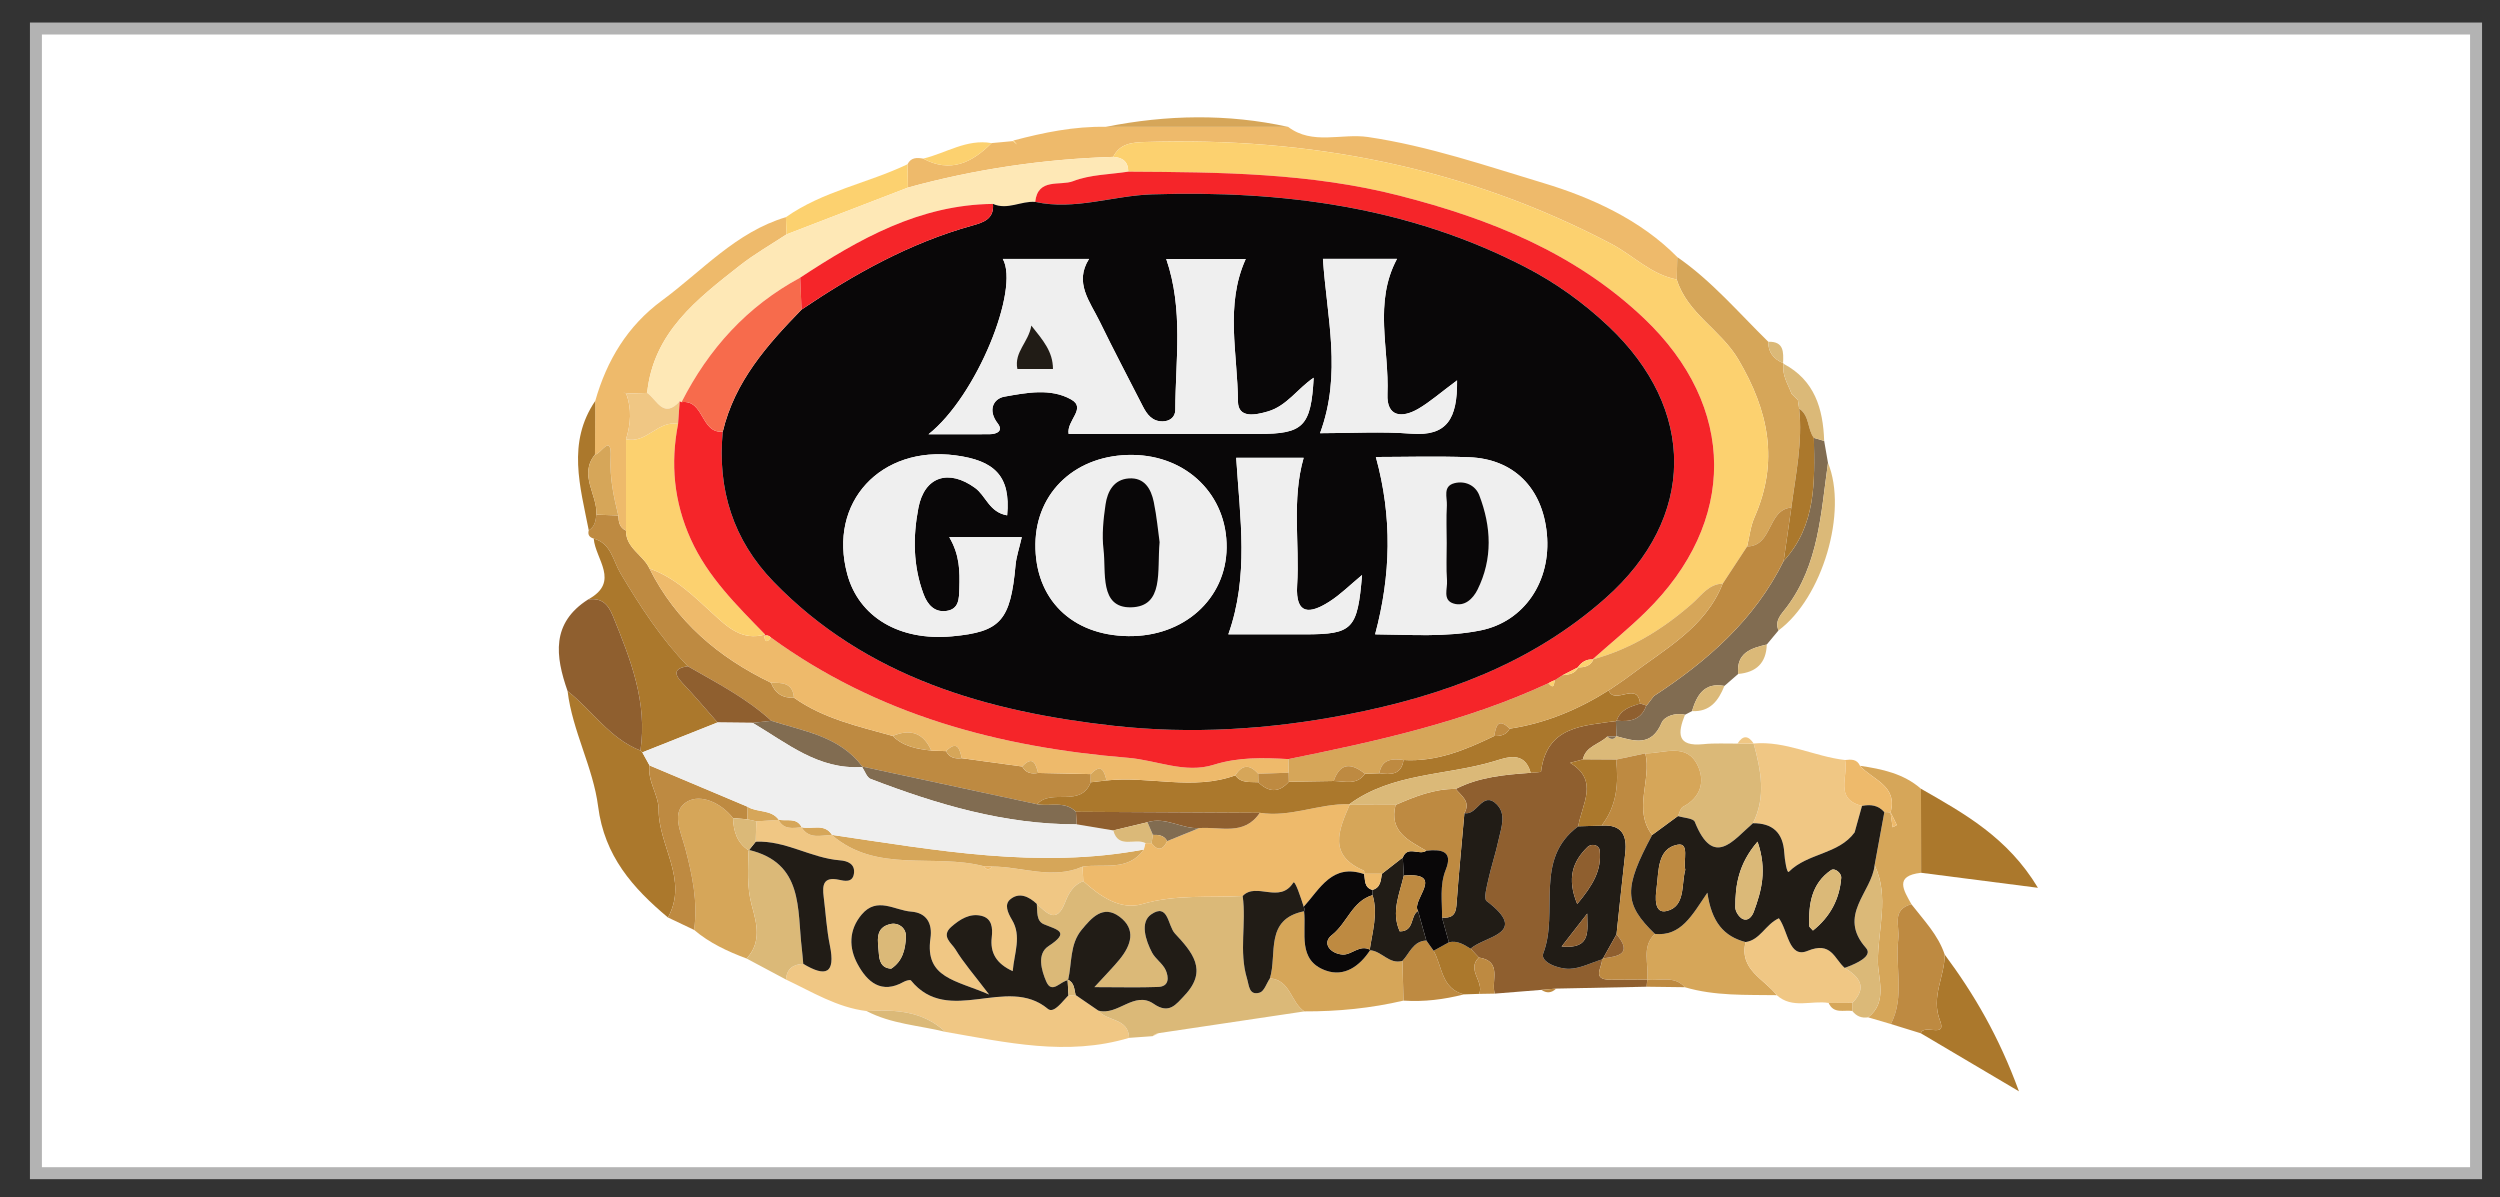 <?xml version="1.0" encoding="utf-8"?>
<!-- Generator: Adobe Illustrator 16.0.2, SVG Export Plug-In . SVG Version: 6.00 Build 0)  -->
<!DOCTYPE svg PUBLIC "-//W3C//DTD SVG 1.1//EN" "http://www.w3.org/Graphics/SVG/1.1/DTD/svg11.dtd">
<svg version="1.1" id="Layer_1" xmlns="http://www.w3.org/2000/svg" xmlns:xlink="http://www.w3.org/1999/xlink" x="0px" y="0px"
	 width="208.833px" height="100px" viewBox="0 0 208.833 100" enable-background="new 0 0 208.833 100" xml:space="preserve">
<rect x="0" y="0" width="208.833" height="100" fill="#333333" stroke="none"/>
<rect x="3" y="2.383" fill="#FFFFFF" stroke="#B3B3B3" stroke-miterlimit="10" width="203.833" height="95.617"/>
<g>
	<path display="none" fill-rule="evenodd" clip-rule="evenodd" fill="#FEFDFD" d="M106.383,93.316
		c-21.527,0-43.056-0.033-64.583,0.053c-1.899,0.006-2.286-0.383-2.281-2.281c0.076-29.27,0.076-58.539,0-87.809
		C39.515,1.381,39.902,0.997,41.8,1c43.055,0.067,86.112,0.067,129.167,0c1.897-0.003,2.285,0.381,2.281,2.279
		c-0.078,29.27-0.078,58.539,0,87.809c0.004,1.898-0.383,2.287-2.281,2.281C149.439,93.283,127.912,93.316,106.383,93.316z
		 M148.946,30.332c0.035-0.905,0.091-1.826-1.238-1.784c-2.473-2.422-4.722-5.083-7.599-7.071
		c-3.103-3.155-7.275-5.007-11.148-6.174c-4.78-1.439-9.626-3.106-14.686-3.856c-2.217-0.329-4.639,0.7-6.675-0.849
		c-5.076-1.114-10.151-1.015-15.227-0.002c-2.634-0.052-5.182,0.472-7.709,1.14l-0.054,0.052c-0.594,0.056-1.188,0.111-1.782,0.167
		c-2.086-0.367-3.813,0.845-5.714,1.297c-0.526-0.097-1.021-0.105-1.308,0.469c-3.334,1.591-7.077,2.246-10.157,4.42
		c-4.174,1.246-7.001,4.493-10.354,6.962c-2.882,2.122-4.609,5.001-5.575,8.391c-2.377,3.491-1.251,7.159-0.542,10.805
		c-0.1,0.374,0.062,0.592,0.417,0.692c0.13,1.718,2.234,3.612-0.456,5.077c-3.118,1.98-2.75,4.748-1.729,7.662
		c0.403,3.34,2.135,6.373,2.551,9.637c0.53,4.15,2.896,6.814,5.836,9.273c0.727,0.346,1.453,0.693,2.179,1.039
		c1.295,1.102,2.809,1.801,4.385,2.391c1.098,0.584,2.197,1.172,3.295,1.758c2.184,1.033,4.265,2.328,6.733,2.631
		c2.059,1.082,4.373,1.193,6.574,1.736c5.095,0.883,10.179,2.059,15.353,0.504c0.656-0.047,1.312-0.096,1.967-0.143
		c0.17-0.084,0.339-0.168,0.509-0.254c4.056-0.605,8.111-1.211,12.167-1.816c2.794,0.01,5.557-0.262,8.28-0.9
		c1.709,0.113,3.385-0.092,5.039-0.52c0.424-0.012,0.851-0.027,1.276-0.041c0.437-0.008,0.871-0.016,1.307-0.023
		c1.299-0.104,2.6-0.207,3.898-0.313c0.441,0.305,0.85,0.262,1.23-0.107c2.52-0.051,5.038-0.105,7.559-0.156
		c1.063,0.012,2.126,0.027,3.188,0.041c2.516,0.744,5.106,0.627,7.681,0.666c1.303,1.172,2.894,0.414,4.336,0.648
		c0.414,0.941,1.273,0.566,1.973,0.668c0.337,0.434,0.774,0.621,1.322,0.533c0.633,0.188,1.268,0.371,1.902,0.559
		c0.832,0.258,1.665,0.516,2.499,0.773c2.52,1.49,5.039,2.98,8.199,4.85c-1.688-4.613-3.753-8.123-6.206-11.428
		c-0.55-1.65-1.751-2.869-2.779-4.203c-0.64-1.158-1.467-2.373,0.813-2.625c3.104,0.398,6.208,0.799,9.757,1.256
		c-2.525-4.211-6.169-6.215-9.769-8.273c-1.46-1.273-3.257-1.648-5.094-1.918c-0.257-0.576-0.748-0.541-1.249-0.482
		c-2.574-0.297-4.964-1.617-7.635-1.377l0.006,0.008c-0.451-0.697-0.903-0.719-1.359-0.004c-0.948,0.01-1.903-0.051-2.844,0.047
		c-2.246,0.23-2.151-0.936-1.538-2.457c0.194-0.102,0.389-0.201,0.584-0.303c1.51,0.08,2.215-0.875,2.708-2.104
		c0.384-0.332,0.767-0.668,1.151-1.002c1.503-0.133,2.343-0.908,2.387-2.459c0.327-0.391,0.652-0.785,0.979-1.176
		c3.67-2.703,5.807-9.934,4.136-13.996c-0.106-0.612-0.213-1.224-0.318-1.835c-0.09-2.695-0.796-5.067-3.392-6.442L148.946,30.332z"
		/>
	<path fill-rule="evenodd" clip-rule="evenodd" fill="#F0C784" d="M94.318,86.695c-5.174,1.557-10.258,0.381-15.353-0.502
		c-1.88-1.756-4.193-1.875-6.574-1.736c-2.468-0.303-4.549-1.598-6.733-2.631c0.053-0.906,0.601-1.268,1.44-1.313
		c1.87,1.121,2.71,0.844,2.224-1.537c-0.273-1.334-0.349-2.711-0.519-4.066c-0.121-0.961-0.046-1.699,1.269-1.422
		c0.466,0.102,1.133,0.26,1.255-0.484c0.138-0.836-0.524-1.092-1.161-1.139c-2.424-0.188-4.554-1.676-7.04-1.555
		c0.018-0.568,0.035-1.135,0.053-1.701c0.618-0.041,1.236-0.08,1.854-0.121c0.435,0.84,1.194,0.68,1.919,0.621
		c0.64,1.031,1.638,0.648,2.539,0.645c3.746,3.229,8.504,1.514,12.689,2.604c0.219,0.328,0.447,0.346,0.69,0.025
		c2.519,0.012,5.036,1.117,7.557,0.012c0.021,0.406,0.044,0.813,0.066,1.217c-0.843,0.301-1.233,1.02-1.524,1.771
		c-0.714,1.848-1.535,0.867-2.362,0.125c-0.665-0.629-1.489-1.01-2.231-0.367c-0.486,0.42-0.204,1.088,0.161,1.699
		c0.814,1.355,0.192,2.758,0.059,4.285c-1.386-0.637-1.9-1.547-1.75-2.836c0.092-0.789,0.013-1.574-0.86-1.785
		c-0.977-0.238-1.806,0.291-2.523,0.922c-0.893,0.783,0.045,1.371,0.35,1.879c0.66,1.098,1.521,2.072,2.813,3.773
		c-2.788-1.217-5.379-1.365-4.9-4.699c0.174-1.219-0.306-2.131-1.611-2.227c-1.376-0.102-2.85-1.279-4.133,0.24
		c-1.095,1.297-1.079,2.787-0.343,4.146c0.8,1.479,1.98,2.545,3.866,1.473c0.171-0.096,0.527-0.189,0.588-0.113
		c3.147,3.875,8.017-0.486,11.436,2.375c0.507,0.424,1.212-0.619,1.726-1.133l0.297,0.004l0.297-0.027
		c0.634,0.434,1.267,0.867,1.9,1.303C92.458,85.342,94.273,85.02,94.318,86.695z"/>
	<path fill-rule="evenodd" clip-rule="evenodd" fill="#8F5F2F" d="M137.551,82.424c-2.521,0.051-5.04,0.105-7.559,0.156
		c-0.409,0.037-0.82,0.072-1.231,0.107c-1.299,0.105-2.6,0.209-3.898,0.313c-0.332-1.051,0.678-2.697-1.325-3.016
		c-0.23-0.246-0.46-0.488-0.691-0.734c1.148-1.072,4.982-1.229,1.334-3.982c-0.261-0.197,0.016-1.201,0.148-1.805
		c0.249-1.117,0.618-2.209,0.857-3.33c0.214-0.998,0.681-2.139-0.19-2.973c-1.173-1.123-1.62,1.014-2.668,0.758
		c0.552-0.955-0.25-1.428-0.722-2.016c1.965-1.01,4.106-1.193,6.256-1.346c0.302-0.035,0.857-0.039,0.868-0.111
		c0.48-3.807,3.502-3.811,6.254-4.217c0.015,0.424,0.027,0.848,0.041,1.271l-0.014,0.008c-0.252,0.008-0.503,0.016-0.754,0.021
		c-0.657,0.658-1.799,0.795-2.031,1.904c-0.354,0.096-0.713,0.193-1.069,0.289c2.454,1.48,0.972,3.469,0.681,5.303
		c-3.744,2.736-1.592,7.15-2.923,10.604c-0.288,0.748,1.294,1.332,2.213,1.299c0.907-0.035,1.797-0.508,2.695-0.787
		c0.031,0.65-0.917,1.707,0.708,1.697c1.021-0.01,2.041-0.012,3.062-0.016l0.01,0.008C137.578,82.029,137.56,82.225,137.551,82.424z
		"/>
	<path fill-rule="evenodd" clip-rule="evenodd" fill="#DBB978" d="M86.608,75.508c0.827,0.742,1.648,1.723,2.362-0.125
		c0.291-0.752,0.682-1.471,1.523-1.773c1.4,1.275,3.116,2.443,4.913,1.912c2.808-0.83,5.599-0.521,8.398-0.676
		c0.316,2.291-0.329,4.637,0.366,6.906c0.171,0.557,0.154,1.438,1.058,1.166c0.369-0.111,0.571-0.777,0.85-1.191
		c1.724,0.119,1.741,2.025,2.882,2.758c-4.056,0.605-8.111,1.211-12.167,1.816c-0.193,0.039-0.362,0.123-0.509,0.254
		c-0.655,0.047-1.311,0.096-1.967,0.141c-0.045-1.676-1.859-1.354-2.57-2.275c1.632,0.457,3.003-1.689,4.626-0.564
		c1.29,0.891,1.853,0.063,2.588-0.717c1.979-2.094,0.6-3.635-0.82-5.164c-0.602-0.648-0.54-2.584-1.982-1.59
		c-0.936,0.645-0.478,2.139,0.071,3.182c0.288,0.547,0.905,0.928,1.15,1.484c0.241,0.547,0.324,1.354-0.633,1.393
		c-1.608,0.063-3.222,0.016-5.33,0.016c0.984-1.076,1.574-1.668,2.101-2.311c0.966-1.18,1.418-2.516,0.004-3.57
		c-1.382-1.035-2.348,0.104-3.166,1.088c-1.01,1.217-0.801,2.799-1.138,4.219c-0.626,0.051-1.35,1.213-1.828,0.094
		c-0.392-0.916-0.795-2.299,0.192-2.943c1.851-1.207,0.745-1.357-0.384-1.83C86.541,76.93,86.667,76.131,86.608,75.508z"/>
	<path fill-rule="evenodd" clip-rule="evenodd" fill="#EEBA6B" d="M75.807,13.72c0.287-0.575,0.782-0.566,1.308-0.47
		c2.28,1.224,4.083,0.34,5.714-1.297c0.595-0.055,1.188-0.111,1.784-0.166c0.113,0.095,0.225,0.189,0.337,0.284
		c-0.096-0.112-0.19-0.224-0.285-0.336c2.527-0.668,5.075-1.192,7.709-1.14c5.075,0.001,10.15,0.001,15.227,0.002
		c2.036,1.549,4.458,0.52,6.675,0.849c5.06,0.75,9.905,2.417,14.686,3.856c3.873,1.167,8.046,3.019,11.148,6.174
		c-0.016,0.623-0.03,1.246-0.046,1.869c-2.152-0.404-3.645-2.017-5.479-2.98c-12.175-6.398-25.226-8.938-38.913-8.505
		c-1.106,0.035-2.118,0.121-2.686,1.245c-5.815,0.185-11.533,1.021-17.145,2.565C75.83,15.02,75.818,14.37,75.807,13.72z"/>
	<path fill-rule="evenodd" clip-rule="evenodd" fill="#BE8A41" d="M49.596,44.99c-0.355-0.1-0.517-0.318-0.417-0.692
		c0.512-0.29,0.578-0.796,0.637-1.306c0.611,0.022,1.222,0.044,1.833,0.066c0.022,0.519,0.087,1.015,0.641,1.264
		c-0.016,1.472,1.443,2.031,1.962,3.171c2.217,4.422,5.771,7.422,10.152,9.541c0.336,0.881,0.975,1.295,1.914,1.246
		c2.481,1.762,5.4,2.395,8.253,3.195c0.889,0.893,2.044,1.086,3.221,1.221c0.411,0.016,0.821,0.033,1.232,0.049
		c0.279,0.551,0.758,0.656,1.313,0.59c1.683,0.232,3.366,0.463,5.049,0.693c0.295,0.547,0.772,0.641,1.33,0.539
		c1.466,0.033,2.932,0.064,4.398,0.096c-0.001,0.229-0.002,0.457-0.003,0.684c-0.858,2.164-3.291,0.482-4.481,1.834
		c-4.866-1.047-9.731-2.096-14.597-3.145c-1.899-2.541-4.873-2.943-7.605-3.828c-2.075-1.898-4.564-3.166-6.973-4.557
		c-2.244-2.324-3.987-5.01-5.629-7.771C51.203,46.829,51.058,45.396,49.596,44.99z"/>
	<path fill-rule="evenodd" clip-rule="evenodd" fill="#AB782C" d="M55.799,76.643c-2.94-2.463-5.306-5.127-5.836-9.277
		c-0.417-3.264-2.148-6.297-2.551-9.637c2.062,1.613,3.52,3.969,6.084,4.965l0.159,0.154c0.202,0.365,0.402,0.729,0.604,1.094
		c-0.188,1.326,0.766,2.457,0.758,3.68C55,70.662,57.536,73.475,55.799,76.643z"/>
	<path fill-rule="evenodd" clip-rule="evenodd" fill="#EEBA6B" d="M52.291,44.32c-0.554-0.248-0.619-0.744-0.641-1.263
		c-0.39-1.573-0.721-3.14-0.641-4.792c0.105-2.191-0.85-0.271-1.311-0.293c0.008-1.493,0.016-2.986,0.024-4.479
		c0.965-3.39,2.693-6.269,5.575-8.391c3.352-2.469,6.179-5.716,10.354-6.962c0.017,0.48,0.035,0.959,0.051,1.438
		c-1.305,0.862-2.677,1.64-3.903,2.604c-3.575,2.808-7.225,5.593-7.74,10.639c-0.575,0.021-1.151,0.042-1.727,0.061
		c-0.096-0.048-0.191-0.097-0.286-0.146c0.09,0.054,0.179,0.108,0.27,0.163c0.467,1.265,0.368,2.527-0.021,3.787
		C52.293,39.231,52.292,41.776,52.291,44.32z"/>
	<path fill-rule="evenodd" clip-rule="evenodd" fill="#D6A659" d="M140.063,23.345c0.016-0.623,0.03-1.246,0.046-1.869
		c2.877,1.988,5.126,4.649,7.599,7.071c-0.014,0.89,0.458,1.444,1.238,1.784c0,0,0.042,0.057,0.042,0.057
		c-0.159,0.94,0.371,1.697,0.672,2.515c0.173,0.171,0.348,0.342,0.521,0.513c0.036,0.24,0.072,0.48,0.108,0.72
		c0.302,2.795-0.298,5.519-0.653,8.262c-2.029,0.178-1.533,3.225-3.694,3.252c0.198-0.812,0.281-1.675,0.612-2.428
		c2.059-4.67,1.203-8.879-1.343-13.194C143.744,27.537,140.945,26.194,140.063,23.345z"/>
	<path fill-rule="evenodd" clip-rule="evenodd" fill="#F0C784" d="M146.489,62.107c2.671-0.236,5.061,1.084,7.635,1.381
		c0.309,1.336-0.945,3.252,1.416,3.832c-0.11,0.396-0.222,0.791-0.332,1.189c-0.095,0.34-0.189,0.682-0.283,1.021
		c-1.354,1.85-3.92,1.715-5.493,3.289c-0.169,0.17-0.35-1.016-0.385-1.592c-0.102-1.664-0.964-2.471-2.616-2.463
		C147.54,66.557,147.097,64.332,146.489,62.107z"/>
	<path fill-rule="evenodd" clip-rule="evenodd" fill="#AB782C" d="M49.596,44.99c1.462,0.406,1.607,1.839,2.231,2.889
		c1.642,2.762,3.385,5.447,5.629,7.771c-1.077,0.166-1.236,0.576-0.455,1.398c1.015,1.064,1.961,2.197,2.938,3.301
		c-2.094,0.832-4.189,1.664-6.284,2.498c0,0-0.159-0.154-0.158-0.152c0.602-4.023-0.821-7.609-2.294-11.225
		c-0.445-1.091-0.977-1.517-2.063-1.404C51.83,48.602,49.726,46.708,49.596,44.99z"/>
	<path fill-rule="evenodd" clip-rule="evenodd" fill="#D6A659" d="M62.363,80.068c-1.576-0.59-3.089-1.289-4.385-2.391
		c0.332-2.324-0.15-4.566-0.728-6.783c-0.362-1.391-1.279-3.143,0.187-3.953c1.136-0.627,2.804,0.133,3.795,1.396
		c0.042,1.092,0.324,2.068,1.311,2.699L62.53,70.99c-0.031,1.559-0.16,3.1,0.273,4.66C63.212,77.123,63.638,78.713,62.363,80.068z"
		/>
	<path fill-rule="evenodd" clip-rule="evenodd" fill="#816C51" d="M135.025,61.5c-0.014-0.424-0.026-0.848-0.041-1.271l0.059-0.029
		c1.099,0.113,2.058-0.049,2.479-1.264l0.042-0.021c0.197-0.258,0.392-0.516,0.588-0.771c4.483-2.928,8.422-6.375,10.842-11.285
		c2.728-2.964,2.599-6.63,2.524-10.282c0.287,0.085,0.574,0.17,0.861,0.255c0.105,0.612,0.212,1.224,0.318,1.834
		c-0.589,4.18-0.762,8.481-3.455,12.061c-0.435,0.574-1.022,1.092-0.681,1.936c-0.326,0.391-0.651,0.785-0.978,1.176
		c-1.321,0.309-2.557,0.703-2.388,2.459c-0.385,0.334-0.768,0.67-1.151,1c-1.689-0.311-2.299,0.77-2.708,2.105
		c-0.195,0.102-0.39,0.201-0.584,0.303c-0.803-0.199-1.728,0.139-1.951,0.67C137.944,62.404,136.505,61.898,135.025,61.5z"/>
	<path fill-rule="evenodd" clip-rule="evenodd" fill="#8F5F2F" d="M49.14,50.067c1.086-0.113,1.618,0.313,2.063,1.404
		c1.473,3.615,2.896,7.201,2.294,11.225c-2.566-0.998-4.023-3.354-6.085-4.967C46.39,54.814,46.022,52.047,49.14,50.067z"/>
	<path fill-rule="evenodd" clip-rule="evenodd" fill="#DBB978" d="M135.025,61.5c1.48,0.398,2.919,0.904,3.777-1.125
		c0.224-0.531,1.148-0.869,1.951-0.67c-0.613,1.521-0.708,2.688,1.538,2.457c0.94-0.098,1.896-0.037,2.845-0.047
		c0.452,0.002,0.904,0.002,1.358,0.004c0,0-0.006-0.008-0.006-0.012c0.608,2.225,1.051,4.449-0.059,6.658
		c-1.646,1.42-3.293,3.791-4.86-0.117c-0.119-0.301-0.923-0.326-1.409-0.48c0.142-0.27,0.214-0.668,0.433-0.781
		c1.475-0.77,1.835-2.104,1.237-3.402c-0.922-2.002-2.835-1.033-4.391-1.055c-0.813,0.174-1.625,0.348-2.438,0.521
		c-0.926-0.006-1.852-0.012-2.776-0.018c0.233-1.109,1.375-1.246,2.034-1.904c0.256,0.207,0.512,0.311,0.752-0.021L135.025,61.5z"/>
	<path fill-rule="evenodd" clip-rule="evenodd" fill="#D6A659" d="M155.373,63.969c1.837,0.271,3.634,0.646,5.094,1.92
		c0.005,2.34,0.009,4.68,0.012,7.018c-2.28,0.252-1.453,1.467-0.813,2.625c-1.695,0.453-0.962,1.852-1.089,2.883
		c-0.29,2.367,0.558,4.836-0.626,7.125c-0.633-0.188-1.268-0.371-1.9-0.559c1.652-1.258,0.828-3.254,0.816-4.627
		c-0.02-2.668,0.983-5.451-0.273-8.082c0.271-1.477,0.543-2.951,0.814-4.43l0.258-0.002l0.258,0.027
		c0.056,0.41,0.111,0.824,0.169,1.236c0.122-0.063,0.357-0.176,0.355-0.186c-0.162-0.357-0.344-0.705-0.522-1.057
		C158.538,65.605,156.406,65.148,155.373,63.969z"/>
	<path fill-rule="evenodd" clip-rule="evenodd" fill="#D6A659" d="M148.418,83.131c-2.574-0.039-5.165,0.078-7.681-0.666
		c-0.885-1.006-2.076-0.494-3.136-0.635c0,0-0.01-0.008-0.012-0.008c0.18-1.273-0.514-2.699,0.647-3.809
		c2.179,0.219,3.091-1.535,4.385-3.443c0.352,2.453,1.38,3.654,3.191,4.123C145.262,81.006,147.365,81.762,148.418,83.131z"/>
	<path fill-rule="evenodd" clip-rule="evenodd" fill="#D6A659" d="M108.96,84.484c-1.141-0.732-1.158-2.639-2.882-2.758
		c0.631-2.033-0.463-4.943,2.856-5.605c0.195,1.807-0.57,4.092,1.798,4.947c1.56,0.564,2.848-0.355,3.733-1.723
		c0,0.002-0.054,0.031-0.054,0.031c0.997,0.039,1.622,1.217,2.737,0.889c0.029,1.105,0.06,2.213,0.091,3.318
		C114.517,84.223,111.754,84.494,108.96,84.484z"/>
	<path fill-rule="evenodd" clip-rule="evenodd" fill="#AB782C" d="M160.478,72.906c-0.003-2.338-0.007-4.678-0.012-7.018
		c3.6,2.059,7.243,4.063,9.769,8.273C166.686,73.705,163.582,73.305,160.478,72.906z"/>
	<path fill-rule="evenodd" clip-rule="evenodd" fill="#F0C784" d="M148.418,83.131c-1.054-1.369-3.156-2.125-2.604-4.438
		c1.223-0.164,1.659-1.477,2.783-1.988c0.774,1.041,0.817,3.379,2.392,2.727c1.996-0.826,2.228,0.656,3.104,1.42
		c1.224,0.748,1.926,1.611,0.646,2.916c-0.661,0.004-1.324,0.008-1.986,0.012C151.312,83.545,149.721,84.303,148.418,83.131z"/>
	<path fill-rule="evenodd" clip-rule="evenodd" fill="#AB782C" d="M162.444,79.734c2.453,3.305,4.518,6.814,6.206,11.428
		c-3.16-1.869-5.68-3.359-8.199-4.85c0.25-0.828,2.204,0.471,1.604-1.061C161.271,83.254,162.465,81.574,162.444,79.734z"/>
	<path fill-rule="evenodd" clip-rule="evenodd" fill="#DBB978" d="M62.363,80.068c1.275-1.355,0.849-2.945,0.44-4.418
		c-0.433-1.561-0.305-3.102-0.273-4.66c4.616,1.08,4.048,4.945,4.452,8.285c0.049,0.412,0.078,0.826,0.117,1.238
		c-0.839,0.045-1.387,0.406-1.44,1.313C64.56,81.24,63.461,80.652,62.363,80.068z"/>
	<path fill-rule="evenodd" clip-rule="evenodd" fill="#BE8A41" d="M162.444,79.734c0.021,1.84-1.173,3.52-0.39,5.518
		c0.601,1.531-1.354,0.232-1.604,1.061c-0.834-0.258-1.667-0.516-2.501-0.773c1.184-2.289,0.336-4.758,0.626-7.125
		c0.127-1.031-0.606-2.43,1.089-2.883C160.693,76.865,161.894,78.084,162.444,79.734z"/>
	<path fill-rule="evenodd" clip-rule="evenodd" fill="#BE8A41" d="M61.233,68.336c-0.992-1.262-2.659-2.021-3.795-1.395
		c-1.466,0.811-0.549,2.563-0.187,3.953c0.578,2.217,1.06,4.459,0.728,6.783c-0.726-0.346-1.453-0.693-2.18-1.037
		c1.737-3.166-0.799-5.979-0.782-9.02c0.007-1.223-0.946-2.354-0.758-3.68c2.73,1.15,5.46,2.301,8.191,3.451
		c-0.005,0.348-0.009,0.697-0.014,1.047C62.035,68.404,61.634,68.371,61.233,68.336z"/>
	<path fill-rule="evenodd" clip-rule="evenodd" fill="#DBB978" d="M154.74,83.768c1.279-1.305,0.577-2.168-0.646-2.916
		c0.875-0.314,2.403-0.965,1.785-1.66c-2.431-2.742,0.481-4.643,0.714-6.92c1.257,2.631,0.254,5.414,0.273,8.082
		c0.012,1.373,0.836,3.369-0.816,4.627c-0.548,0.088-0.985-0.1-1.322-0.533C154.73,84.221,154.735,83.994,154.74,83.768z"/>
	<path fill-rule="evenodd" clip-rule="evenodd" fill="#FCD16F" d="M65.701,19.579c-0.017-0.479-0.034-0.958-0.051-1.438
		c3.081-2.174,6.823-2.829,10.157-4.42c0.011,0.65,0.022,1.3,0.034,1.95C72.461,16.973,69.082,18.275,65.701,19.579z"/>
	<path fill-rule="evenodd" clip-rule="evenodd" fill="#DBB978" d="M148.562,52.662c-0.342-0.844,0.246-1.361,0.681-1.936
		c2.693-3.58,2.866-7.881,3.455-12.061C154.369,42.729,152.232,49.959,148.562,52.662z"/>
	<path fill-rule="evenodd" clip-rule="evenodd" fill="#BE8A41" d="M117.241,83.584c-0.031-1.105-0.062-2.213-0.091-3.318
		c0.604-0.641,0.894-1.648,1.997-1.701c0.202,0.287,0.404,0.57,0.604,0.857c0.734,1.291,0.637,3.156,2.528,3.643
		C120.625,83.492,118.95,83.697,117.241,83.584z"/>
	<path fill-rule="evenodd" clip-rule="evenodd" fill="#AB782C" d="M122.28,83.064c-1.892-0.486-1.794-2.352-2.528-3.643
		c0.427-0.236,0.853-0.473,1.279-0.707c0.708-0.17,1.259,0.195,1.815,0.535c0.231,0.246,0.461,0.488,0.691,0.734
		c-1.06,1.02,0.467,2.021,0.019,3.039C123.13,83.037,122.704,83.053,122.28,83.064z"/>
	<path fill-rule="evenodd" clip-rule="evenodd" fill="#EEBA6B" d="M157.922,67.867l-0.258-0.027l-0.258,0.002
		c-0.506-0.588-1.154-0.668-1.867-0.521c-2.361-0.58-1.107-2.496-1.416-3.832c0.501-0.059,0.992-0.094,1.249,0.482
		c1.033,1.178,3.165,1.635,2.552,3.891L157.922,67.867z"/>
	<path fill-rule="evenodd" clip-rule="evenodd" fill="#AB782C" d="M49.722,33.493c-0.008,1.493-0.016,2.986-0.023,4.479
		c-1.382,1.707,0.222,3.343,0.118,5.02c-0.059,0.51-0.125,1.016-0.637,1.306C48.471,40.652,47.345,36.984,49.722,33.493z"/>
	<path fill-rule="evenodd" clip-rule="evenodd" fill="#D6A659" d="M107.6,10.598c-5.076-0.001-10.151-0.001-15.227-0.002
		C97.449,9.583,102.524,9.484,107.6,10.598z"/>
	<path fill-rule="evenodd" clip-rule="evenodd" fill="#DBB978" d="M152.379,36.831c-0.287-0.085-0.574-0.17-0.859-0.253
		c-0.559-0.739-0.349-1.865-1.23-2.442c-0.036-0.24-0.072-0.48-0.107-0.72c-0.174-0.171-0.348-0.342-0.522-0.513
		c-0.301-0.818-0.831-1.574-0.672-2.515C151.583,31.764,152.29,34.136,152.379,36.831z"/>
	<path fill-rule="evenodd" clip-rule="evenodd" fill="#FCD16F" d="M82.829,11.954c-1.631,1.637-3.434,2.521-5.714,1.297
		C79.015,12.799,80.743,11.587,82.829,11.954z"/>
	<path fill-rule="evenodd" clip-rule="evenodd" fill="#DBB978" d="M72.391,84.457c2.381-0.139,4.694-0.02,6.574,1.736
		C76.764,85.65,74.45,85.539,72.391,84.457z"/>
	<path fill-rule="evenodd" clip-rule="evenodd" fill="#BE8A41" d="M123.556,83.023c0.448-1.018-1.078-2.02-0.019-3.039
		c2.003,0.318,0.993,1.965,1.325,3.016C124.427,83.008,123.993,83.016,123.556,83.023z"/>
	<path fill-rule="evenodd" clip-rule="evenodd" fill="#DBB978" d="M145.197,56.297c-0.169-1.756,1.066-2.15,2.388-2.459
		C147.54,55.389,146.7,56.164,145.197,56.297z"/>
	<path fill-rule="evenodd" clip-rule="evenodd" fill="#DBB978" d="M141.337,59.402c0.409-1.336,1.019-2.416,2.708-2.105
		C143.552,58.527,142.847,59.482,141.337,59.402z"/>
	<path fill-rule="evenodd" clip-rule="evenodd" fill="#BE8A41" d="M137.602,81.83c1.06,0.141,2.251-0.371,3.136,0.635
		c-1.062-0.014-2.124-0.029-3.188-0.041C137.56,82.225,137.578,82.029,137.602,81.83z"/>
	<path fill-rule="evenodd" clip-rule="evenodd" fill="#DBB978" d="M148.946,30.332c-0.78-0.34-1.252-0.895-1.238-1.784
		C149.037,28.506,148.981,29.426,148.946,30.332z"/>
	<path fill-rule="evenodd" clip-rule="evenodd" fill="#D6A659" d="M154.74,83.768c-0.005,0.227-0.01,0.453-0.013,0.68
		c-0.699-0.102-1.559,0.273-1.973-0.668C153.416,83.775,154.079,83.771,154.74,83.768z"/>
	<path fill-rule="evenodd" clip-rule="evenodd" fill="#BE8A41" d="M128.761,82.688c0.411-0.035,0.822-0.07,1.231-0.107
		C129.611,82.949,129.203,82.992,128.761,82.688z"/>
	<path fill-rule="evenodd" clip-rule="evenodd" fill="#F0C784" d="M146.495,62.119c-0.454-0.002-0.906-0.002-1.358-0.004
		C145.591,61.4,146.043,61.422,146.495,62.119z"/>
	<path fill-rule="evenodd" clip-rule="evenodd" fill="#F0C784" d="M96.285,86.555c0.146-0.131,0.315-0.215,0.509-0.254
		C96.624,86.387,96.455,86.471,96.285,86.555z"/>
	<path fill-rule="evenodd" clip-rule="evenodd" fill="#EEBA6B" d="M103.805,74.846c-2.8,0.154-5.591-0.154-8.398,0.676
		c-1.797,0.531-3.513-0.637-4.913-1.912c-0.021-0.402-0.044-0.809-0.064-1.217c1.768-0.264,3.801,0.426,5.121-1.432
		c0.026-0.184,0.07-0.361,0.13-0.535l0.256,0.006c0,0,0.257,0,0.257-0.002c0.536,0.707,0.96,0.555,1.308-0.17
		c0.889-0.361,1.777-0.721,2.666-1.084c1.76-0.145,3.766,0.682,5.067-1.277c2.556,0.406,4.959-0.793,7.483-0.721
		c0,0.002,0.025,0.047,0.025,0.047c-0.919,2.113-1.833,4.227,1.187,5.5c0.045,0.018,0.024,0.195,0.033,0.299
		c-2.675-0.932-3.695,1.213-5.059,2.721c-0.232-0.746-0.727-2.242-0.869-2.018C106.894,75.531,104.941,73.65,103.805,74.846z"/>
	<path fill-rule="evenodd" clip-rule="evenodd" fill="#211C16" d="M86.608,75.508c0.059,0.623-0.067,1.422,0.591,1.697
		c1.129,0.473,2.234,0.623,0.384,1.83c-0.987,0.645-0.584,2.027-0.192,2.943c0.479,1.119,1.202-0.043,1.828-0.094l-0.041-0.059
		c0.025,0.439,0.051,0.879,0.076,1.314c-0.514,0.514-1.219,1.557-1.726,1.133c-3.419-2.861-8.288,1.5-11.436-2.375
		c-0.061-0.076-0.417,0.018-0.588,0.113c-1.886,1.072-3.066,0.006-3.866-1.473c-0.735-1.359-0.751-2.85,0.343-4.146
		c1.283-1.52,2.756-0.342,4.133-0.24c1.305,0.096,1.786,1.008,1.611,2.227c-0.479,3.334,2.112,3.482,4.9,4.699
		c-1.292-1.701-2.153-2.676-2.813-3.773c-0.305-0.508-1.242-1.096-0.35-1.879c0.718-0.631,1.547-1.16,2.523-0.922
		c0.873,0.211,0.952,0.996,0.86,1.785c-0.15,1.289,0.364,2.199,1.75,2.836c0.134-1.527,0.756-2.93-0.059-4.285
		c-0.365-0.611-0.647-1.279-0.161-1.699C85.119,74.498,85.943,74.879,86.608,75.508z M74.442,80.916
		c0.968-0.629,1.189-1.641,1.233-2.662c0.032-0.74-0.625-1.195-1.23-1.076c-1.426,0.275-1.099,1.488-1.033,2.467
		C73.453,80.234,73.597,80.869,74.442,80.916z"/>
	<path fill-rule="evenodd" clip-rule="evenodd" fill="#211C16" d="M89.218,81.885c0.337-1.42,0.128-3.002,1.138-4.219
		c0.818-0.984,1.784-2.123,3.166-1.088c1.414,1.055,0.962,2.391-0.004,3.57c-0.526,0.643-1.116,1.234-2.101,2.311
		c2.108,0,3.722,0.047,5.33-0.016c0.957-0.039,0.874-0.846,0.633-1.393c-0.245-0.557-0.862-0.938-1.15-1.484
		c-0.549-1.043-1.007-2.537-0.071-3.182c1.442-0.994,1.381,0.941,1.982,1.59c1.42,1.529,2.8,3.07,0.82,5.164
		c-0.735,0.779-1.298,1.607-2.588,0.717c-1.623-1.125-2.994,1.021-4.626,0.564c-0.634-0.436-1.267-0.869-1.9-1.303
		c-0.122-0.482-0.088-1.045-0.67-1.291L89.218,81.885z"/>
	<path fill-rule="evenodd" clip-rule="evenodd" fill="#211C16" d="M67.099,80.514c-0.039-0.412-0.067-0.826-0.117-1.238
		c-0.404-3.34,0.164-7.205-4.452-8.285l0.014,0.047c0.194-0.242,0.389-0.484,0.583-0.727c2.486-0.121,4.616,1.367,7.04,1.555
		c0.636,0.047,1.298,0.303,1.161,1.139c-0.123,0.744-0.789,0.586-1.255,0.484c-1.315-0.277-1.389,0.461-1.269,1.422
		c0.17,1.355,0.246,2.732,0.519,4.066C69.809,81.357,68.968,81.635,67.099,80.514z"/>
	<path fill-rule="evenodd" clip-rule="evenodd" fill="#D6A659" d="M95.55,70.959c-1.32,1.859-3.354,1.17-5.121,1.434
		c-2.521,1.107-5.039,0.002-7.558-0.01c-0.23-0.008-0.461-0.018-0.69-0.025c-4.185-1.09-8.943,0.625-12.689-2.604l0.009-0.012
		C78.144,71.008,86.771,72.617,95.55,70.959z"/>
	<path fill-rule="evenodd" clip-rule="evenodd" fill="#DBB978" d="M63.126,70.311c-0.194,0.242-0.389,0.484-0.583,0.727
		c-0.987-0.631-1.269-1.607-1.311-2.699c0.401,0.033,0.802,0.066,1.203,0.104c0.249,0.055,0.496,0.113,0.744,0.168
		C63.162,69.176,63.144,69.742,63.126,70.311z"/>
	<path fill-rule="evenodd" clip-rule="evenodd" fill="#D6A659" d="M63.179,68.609c-0.248-0.055-0.495-0.113-0.744-0.168
		c0.004-0.352,0.009-0.701,0.014-1.049c0.806,0.502,1.948,0.197,2.598,1.078l-0.013,0.018
		C64.416,68.529,63.797,68.568,63.179,68.609z"/>
	<path fill-rule="evenodd" clip-rule="evenodd" fill="#D6A659" d="M69.492,69.754c-0.901,0.004-1.899,0.387-2.539-0.645l0.01-0.012
		c0.843,0.227,1.894-0.369,2.538,0.645L69.492,69.754z"/>
	<path fill-rule="evenodd" clip-rule="evenodd" fill="#D6A659" d="M66.953,69.109c-0.726,0.059-1.485,0.219-1.919-0.621
		c0,0,0.013-0.018,0.013-0.018c0.657,0.156,1.486-0.219,1.917,0.627L66.953,69.109z"/>
	<path fill-rule="evenodd" clip-rule="evenodd" fill="#DBB978" d="M89.177,81.826c0.582,0.246,0.548,0.809,0.67,1.291l-0.297,0.027
		l-0.297-0.004C89.228,82.705,89.203,82.266,89.177,81.826z"/>
	<path fill-rule="evenodd" clip-rule="evenodd" fill="#EEBA6B" d="M82.181,72.357c0.229,0.008,0.46,0.018,0.69,0.025
		C82.628,72.703,82.4,72.686,82.181,72.357z"/>
	<path fill-rule="evenodd" clip-rule="evenodd" fill="#AB782C" d="M112.716,67.178c-2.523-0.072-4.927,1.127-7.482,0.719
		c-5.119-0.025-10.238-0.055-15.357-0.084c-0.938-0.949-2.163-0.42-3.244-0.633c1.19-1.352,3.623,0.33,4.481-1.834
		c0.438-0.051,0.877-0.104,1.315-0.154c3.576-0.385,7.218,0.869,10.76-0.424c0.49,0.691,1.238,0.527,1.922,0.576
		c0.864,0.846,1.715,0.906,2.552-0.041c1.247-0.021,2.496-0.041,3.745-0.063c0.921,0.008,1.926,0.383,2.614-0.607
		c0.399-0.012,0.799-0.023,1.198-0.039c0.943,0.121,1.837,0.152,2.022-1.107c2.745,0.168,5.179-0.85,7.574-2.004
		c0.533,0.01,1.015-0.086,1.291-0.613c2.995-0.455,5.723-1.596,8.273-3.203c0.491,1.283,2.4-0.814,2.624,1.102
		c-0.816,0.256-1.644,0.496-1.963,1.432l-0.059,0.029c-2.752,0.406-5.773,0.41-6.254,4.217c-0.011,0.072-0.566,0.076-0.866,0.111
		c-0.514-1.904-2.07-1.26-3.074-0.959C120.77,64.801,116.307,64.549,112.716,67.178z"/>
	<path fill-rule="evenodd" clip-rule="evenodd" fill="#211C16" d="M133.823,80.143c-0.898,0.277-1.788,0.75-2.695,0.785
		c-0.919,0.033-2.501-0.551-2.213-1.299c1.331-3.453-0.821-7.867,2.922-10.604c0.647-0.018,1.295-0.037,1.942-0.057
		c1.68-0.125,2.153,0.785,1.984,2.283c-0.254,2.264-0.488,4.529-0.73,6.791c-0.375,0.672-0.751,1.344-1.126,2.014L133.823,80.143z
		 M131.75,75.514c1.28-1.533,2.08-2.836,1.871-4.504c-0.054-0.424-0.673-0.59-1.022-0.246
		C131.382,71.959,130.863,73.365,131.75,75.514z M130.449,79.064c2.552,0.254,2.126-1.416,2.136-2.75
		C131.935,77.15,131.287,77.986,130.449,79.064z"/>
	<path fill-rule="evenodd" clip-rule="evenodd" fill="#BE8A41" d="M135.033,78.043c0.242-2.262,0.477-4.527,0.73-6.791
		c0.169-1.498-0.305-2.408-1.984-2.283c1.294-1.643,1.434-3.541,1.223-5.518c0.813-0.174,1.626-0.348,2.439-0.521
		c0.542,2.242-1.063,4.664,0.567,6.818c-2.396,4.482-2.361,5.744,0.229,8.266c-1.161,1.109-0.468,2.535-0.647,3.809
		c-1.019,0.004-2.039,0.006-3.06,0.016c-1.625,0.01-0.677-1.047-0.708-1.697c0,0.002,0.084-0.084,0.083-0.084
		C135.179,79.889,136.407,79.695,135.033,78.043z"/>
	<path fill-rule="evenodd" clip-rule="evenodd" fill="#211C16" d="M122.846,79.25c-0.557-0.34-1.107-0.705-1.815-0.537
		c-0.192-0.688-0.386-1.377-0.578-2.068c0.734,0.066,1.146-0.162,1.207-1c0.188-2.578,0.44-5.15,0.668-7.727
		c1.048,0.256,1.495-1.881,2.668-0.758c0.871,0.834,0.404,1.975,0.19,2.973c-0.239,1.121-0.608,2.213-0.857,3.33
		c-0.133,0.604-0.409,1.607-0.148,1.805C127.829,78.021,123.995,78.178,122.846,79.25z"/>
	<path fill-rule="evenodd" clip-rule="evenodd" fill="#BE8A41" d="M122.328,67.918c-0.228,2.576-0.48,5.148-0.668,7.727
		c-0.062,0.838-0.473,1.066-1.207,1c0.033-1.338-0.218-2.664,0.32-4.004c0.646-1.607-0.451-1.707-1.635-1.576
		c-1.481-0.857-3.124-1.604-2.56-3.828c1.608-0.699,3.228-1.355,5.027-1.334C122.078,66.49,122.879,66.963,122.328,67.918z"/>
	<path fill-rule="evenodd" clip-rule="evenodd" fill="#DBB978" d="M121.606,65.902c-1.8-0.021-3.419,0.635-5.028,1.334
		c-1.278-0.004-2.556-0.008-3.835-0.012c0,0-0.025-0.045-0.025-0.047c3.59-2.629,8.053-2.377,12.072-3.58
		c1.004-0.301,2.561-0.945,3.074,0.959C125.712,64.709,123.571,64.893,121.606,65.902z"/>
	<path fill-rule="evenodd" clip-rule="evenodd" fill="#AB782C" d="M135.001,63.451c0.211,1.977,0.071,3.875-1.223,5.518
		c-0.647,0.02-1.295,0.039-1.942,0.057c0.292-1.834,1.774-3.822-0.68-5.303c0.356-0.096,0.715-0.193,1.069-0.289
		C133.15,63.439,134.076,63.445,135.001,63.451z"/>
	<path fill-rule="evenodd" clip-rule="evenodd" fill="#816C51" d="M135.011,61.508c-0.24,0.332-0.496,0.229-0.752,0.021
		C134.508,61.523,134.759,61.516,135.011,61.508z"/>
	<path fill-rule="evenodd" clip-rule="evenodd" fill="#211C16" d="M103.805,74.846c1.136-1.195,3.089,0.686,4.229-1.119
		c0.143-0.225,0.637,1.271,0.869,2.018c0.067,0.121,0.077,0.246,0.031,0.377c-3.319,0.662-2.226,3.572-2.856,5.605
		c-0.278,0.414-0.48,1.08-0.85,1.191c-0.903,0.271-0.887-0.609-1.058-1.166C103.476,79.482,104.122,77.137,103.805,74.846z"/>
	<path fill-rule="evenodd" clip-rule="evenodd" fill="#FCD16F" d="M140.063,23.345c0.882,2.849,3.681,4.192,5.148,6.683
		c2.546,4.315,3.401,8.523,1.343,13.194c-0.331,0.753-0.414,1.616-0.613,2.428c-0.681,1.033-1.357,2.067-2.036,3.102
		c-1.194,0.037-1.782,0.995-2.558,1.673c-2.447,2.142-5.156,3.818-8.328,4.666c1.489-1.322,3.036-2.584,4.456-3.977
		c7.657-7.498,7.624-17.138-0.146-24.521c-5.758-5.47-12.869-8.313-20.433-10.25c-7.445-1.906-15.044-1.958-22.647-2.002
		c-0.001-0.84-0.48-1.192-1.263-1.235c0.567-1.124,1.579-1.21,2.686-1.245c13.688-0.432,26.738,2.107,38.913,8.505
		C136.418,21.329,137.911,22.941,140.063,23.345z"/>
	<path fill-rule="evenodd" clip-rule="evenodd" fill="#FEE8B6" d="M92.986,13.104c0.782,0.043,1.262,0.396,1.263,1.235
		c-1.547,0.239-3.188,0.24-4.611,0.795c-1.076,0.419-2.944-0.305-3.161,1.729c-1.185-0.092-2.325,0.708-3.53,0.169
		c-6.128,0.063-11.187,2.925-16.102,6.158c-4.434,2.39-7.648,5.943-9.914,10.401l-0.156-0.068c-1.356,1.505-1.897-0.139-2.718-0.704
		c0.516-5.046,4.166-7.831,7.741-10.639c1.226-0.963,2.598-1.742,3.903-2.604c3.381-1.303,6.76-2.605,10.141-3.908
		C81.453,14.125,87.17,13.289,92.986,13.104z"/>
	<path fill-rule="evenodd" clip-rule="evenodd" fill="#FCD16F" d="M84.665,11.735c0.095,0.112,0.189,0.225,0.285,0.336
		c-0.112-0.095-0.224-0.188-0.337-0.284C84.611,11.787,84.665,11.735,84.665,11.735z"/>
	<path fill-rule="evenodd" clip-rule="evenodd" fill="#EEBA6B" d="M103.189,64.768c-3.542,1.293-7.184,0.039-10.761,0.424
		c-0.188-0.791-0.427-1.459-1.312-0.529c-1.467-0.031-2.933-0.063-4.398-0.094c-0.205-0.766-0.426-1.492-1.33-0.541
		c-1.683-0.23-3.366-0.461-5.05-0.693c-0.178-0.773-0.361-1.535-1.313-0.59c-0.411-0.016-0.822-0.033-1.232-0.047
		c-0.657-1.506-1.762-1.83-3.221-1.223c-2.854-0.801-5.772-1.434-8.253-3.195c-0.09-1.256-1-1.254-1.914-1.246
		c-4.381-2.119-7.935-5.119-10.152-9.541c2.117,0.739,3.67,2.276,5.269,3.744c1.244,1.143,2.466,2.322,4.389,1.766
		c0,0-0.078,0.105-0.078,0.105c0.067,0.529,0.247,0.604,0.56,0.139c8.892,6.469,19.062,9.176,29.83,10.055
		c2.393,0.195,4.763,1.338,7.159,0.584c2.086-0.654,4.143-0.594,6.243-0.475c0.007,0.379,0.015,0.758,0.021,1.137
		c-0.849,0.029-1.697,0.059-2.546,0.088C104.405,63.836,103.766,63.848,103.189,64.768z"/>
	<path fill-rule="evenodd" clip-rule="evenodd" fill="#FCD16F" d="M63.913,53.002c-1.924,0.557-3.147-0.623-4.391-1.766
		c-1.599-1.468-3.152-3.005-5.269-3.744c-0.52-1.14-1.979-1.699-1.962-3.171c0.001-2.545,0.002-5.09,0.003-7.635
		c1.694,0.411,2.678-1.604,4.348-1.274c-0.645,3.315-0.349,6.504,1.055,9.618C59.129,48.207,61.551,50.572,63.913,53.002z"/>
	<path fill-rule="evenodd" clip-rule="evenodd" fill="#816C51" d="M86.632,67.18c1.081,0.213,2.307-0.316,3.244,0.633
		c0.022,0.35,0.046,0.699,0.068,1.047c-6.022,0.016-11.675-1.666-17.222-3.795c-0.318-0.123-0.478-0.656-0.712-0.998l0.024-0.031
		C76.901,65.084,81.766,66.133,86.632,67.18z"/>
	<path fill-rule="evenodd" clip-rule="evenodd" fill="#8F5F2F" d="M59.939,60.35c-0.976-1.104-1.923-2.236-2.938-3.301
		c-0.781-0.822-0.622-1.232,0.455-1.398c2.41,1.391,4.898,2.658,6.974,4.559c-0.521,0.059-1.042,0.113-1.563,0.172
		C61.891,60.371,60.916,60.359,59.939,60.35z"/>
	<path fill-rule="evenodd" clip-rule="evenodd" fill="#816C51" d="M62.867,60.381c0.521-0.059,1.042-0.113,1.563-0.172
		c2.733,0.883,5.707,1.285,7.605,3.826l-0.024,0.031C68.365,64.322,65.731,62.064,62.867,60.381z"/>
	<path fill-rule="evenodd" clip-rule="evenodd" fill="#D6A659" d="M49.816,42.992c0.104-1.676-1.5-3.313-0.118-5.02
		c0.46,0.022,1.415-1.898,1.31,0.293c-0.08,1.652,0.251,3.219,0.641,4.792C51.038,43.036,50.427,43.014,49.816,42.992z"/>
	<path fill-rule="evenodd" clip-rule="evenodd" fill="#D6A659" d="M74.572,61.475c1.459-0.607,2.564-0.283,3.221,1.223
		C76.616,62.561,75.461,62.367,74.572,61.475z"/>
	<path fill-rule="evenodd" clip-rule="evenodd" fill="#D6A659" d="M64.405,57.033c0.914-0.008,1.824-0.01,1.914,1.246
		C65.379,58.328,64.741,57.914,64.405,57.033z"/>
	<path fill-rule="evenodd" clip-rule="evenodd" fill="#D6A659" d="M79.026,62.744c0.951-0.945,1.135-0.184,1.313,0.59
		C79.784,63.4,79.305,63.295,79.026,62.744z"/>
	<path fill-rule="evenodd" clip-rule="evenodd" fill="#D6A659" d="M85.388,64.027c0.904-0.951,1.125-0.225,1.33,0.541
		C86.161,64.668,85.683,64.574,85.388,64.027z"/>
	<path fill-rule="evenodd" clip-rule="evenodd" fill="#D6A659" d="M91.117,64.662c0.885-0.93,1.124-0.262,1.312,0.529
		c-0.438,0.051-0.876,0.104-1.314,0.154C91.115,65.119,91.116,64.891,91.117,64.662z"/>
	<path fill-rule="evenodd" clip-rule="evenodd" fill="#EFEFEF" d="M62.867,60.381c2.864,1.684,5.499,3.941,9.145,3.686
		c0.234,0.342,0.394,0.875,0.712,0.998c5.546,2.129,11.199,3.811,17.222,3.795c1.017,0.168,2.034,0.34,3.051,0.508
		c0.41,1.584,1.828,0.609,2.685,1.059c-0.06,0.174-0.104,0.352-0.13,0.535c-8.779,1.656-17.407,0.047-26.049-1.219
		c-0.644-1.014-1.695-0.418-2.538-0.645c-0.431-0.846-1.26-0.471-1.917-0.627c-0.649-0.881-1.791-0.576-2.597-1.078
		c-2.73-1.15-5.46-2.301-8.191-3.451c-0.201-0.365-0.402-0.729-0.604-1.094c2.095-0.834,4.19-1.666,6.284-2.498
		C60.916,60.359,61.891,60.371,62.867,60.381z"/>
	<path fill-rule="evenodd" clip-rule="evenodd" fill="#F0C784" d="M56.642,35.413c-1.67-0.33-2.654,1.685-4.348,1.274
		c0.389-1.26,0.488-2.522,0.021-3.787l0.016-0.017c0.576-0.02,1.152-0.041,1.727-0.062c0.819,0.564,1.36,2.208,2.717,0.703
		C56.73,34.154,56.686,34.783,56.642,35.413z"/>
	<path fill-rule="evenodd" clip-rule="evenodd" fill="#D6A659" d="M52.314,32.899c-0.09-0.055-0.18-0.109-0.27-0.163
		c0.095,0.049,0.189,0.097,0.286,0.146C52.331,32.882,52.314,32.899,52.314,32.899z"/>
	<path fill-rule="evenodd" clip-rule="evenodd" fill="#BE8A41" d="M143.905,48.751c0.679-1.034,1.355-2.068,2.036-3.102
		c2.162-0.028,1.666-3.075,3.696-3.252c-0.215,1.486-0.428,2.973-0.644,4.459c-2.42,4.91-6.358,8.357-10.842,11.287
		c-0.196,0.258-0.391,0.514-0.588,0.77l-0.042,0.021c-0.17-0.064-0.342-0.121-0.517-0.168c-0.224-1.916-2.133,0.182-2.624-1.102
		c0.588-0.406,1.191-0.789,1.759-1.221C139.057,54.213,142.442,52.451,143.905,48.751z"/>
	<path fill-rule="evenodd" clip-rule="evenodd" fill="#AB782C" d="M148.994,46.857c0.216-1.487,0.429-2.973,0.644-4.459
		c0.354-2.743,0.954-5.467,0.652-8.262c0.882,0.577,0.672,1.703,1.23,2.442C151.592,40.228,151.721,43.893,148.994,46.857z"/>
	<path fill-rule="evenodd" clip-rule="evenodd" fill="#AB782C" d="M149.66,32.903c0.175,0.171,0.349,0.342,0.522,0.513
		C150.007,33.245,149.833,33.074,149.66,32.903z"/>
	<path fill-rule="evenodd" clip-rule="evenodd" fill="#211C16" d="M138.238,78.014c-2.591-2.521-2.626-3.783-0.229-8.266
		c0.718-0.527,1.437-1.055,2.152-1.58c0.486,0.154,1.29,0.18,1.409,0.48c1.567,3.908,3.215,1.537,4.86,0.117
		c1.652-0.008,2.515,0.799,2.616,2.463c0.035,0.576,0.216,1.762,0.385,1.592c1.573-1.574,4.14-1.439,5.493-3.289
		c0.094-0.344,0.188-0.682,0.283-1.021c0.11-0.398,0.222-0.793,0.332-1.189c0.713-0.146,1.361-0.066,1.867,0.521
		c-0.271,1.479-0.544,2.953-0.814,4.43c-0.232,2.277-3.145,4.178-0.714,6.92c0.618,0.695-0.91,1.346-1.785,1.66
		c-0.877-0.764-1.108-2.246-3.104-1.42c-1.574,0.652-1.617-1.686-2.392-2.727c-1.124,0.512-1.561,1.824-2.783,1.988
		c-1.812-0.469-2.84-1.67-3.191-4.123C141.329,76.479,140.417,78.232,138.238,78.014z M140.777,72.658
		c-0.184-0.775,0.372-2.281-0.634-2.098c-1.725,0.316-1.571,2.221-1.763,3.617c-0.102,0.756-0.231,2.178,0.841,1.922
		C140.812,75.719,140.433,73.896,140.777,72.658z M146.813,70.307c-1.592,1.855-1.866,3.641-1.857,5.496
		c0.001,0.332,0.313,0.811,0.61,0.959c0.427,0.207,0.774-0.174,0.927-0.584C147.133,74.441,147.637,72.691,146.813,70.307z
		 M151.441,77.73c1.434-1.141,2.22-2.609,2.363-4.404c0.03-0.375-0.521-0.865-0.858-0.635c-1.632,1.123-1.879,2.852-1.814,4.668
		C151.133,77.434,151.246,77.504,151.441,77.73z"/>
	<path fill-rule="evenodd" clip-rule="evenodd" fill="#EEBA6B" d="M155.208,68.51c-0.095,0.34-0.189,0.678-0.283,1.021
		C155.018,69.191,155.113,68.85,155.208,68.51z"/>
	<path fill-rule="evenodd" clip-rule="evenodd" fill="#8F5F2F" d="M137.005,58.768c0.175,0.047,0.347,0.104,0.517,0.168
		c-0.422,1.215-1.381,1.377-2.479,1.264C135.362,59.264,136.189,59.023,137.005,58.768z"/>
	<path fill-rule="evenodd" clip-rule="evenodd" fill="#8F5F2F" d="M137.564,58.914c0.197-0.256,0.392-0.512,0.588-0.77
		C137.956,58.398,137.761,58.656,137.564,58.914z"/>
	<path fill-rule="evenodd" clip-rule="evenodd" fill="#D6A659" d="M140.161,68.168c-0.716,0.525-1.435,1.053-2.152,1.58
		c-1.631-2.154-0.025-4.576-0.567-6.818c1.555,0.021,3.468-0.947,4.39,1.055c0.598,1.299,0.237,2.633-1.237,3.402
		C140.375,67.5,140.302,67.898,140.161,68.168z"/>
	<path fill-rule="evenodd" clip-rule="evenodd" fill="#EEBA6B" d="M157.924,67.861c0.179,0.352,0.36,0.699,0.522,1.057
		c0.002,0.01-0.233,0.123-0.355,0.186c-0.058-0.412-0.113-0.826-0.169-1.236L157.924,67.861z"/>
	<path fill-rule="evenodd" clip-rule="evenodd" fill="#090708" d="M108.935,76.121c0.046-0.131,0.036-0.256-0.031-0.377
		c1.363-1.508,2.384-3.652,5.059-2.721l-0.011-0.033c0.091,0.521-0.015,1.141,0.69,1.35c-0.005,0.143-0.001,0.289,0.014,0.434
		c-1.707,0.502-2.121,2.34-3.403,3.338c-0.856,0.67-0.126,1.541,0.878,1.623c0.777,0.066,1.443-0.883,2.336-0.389
		c-0.886,1.367-2.174,2.287-3.733,1.723C108.365,80.213,109.13,77.928,108.935,76.121z"/>
	<path fill-rule="evenodd" clip-rule="evenodd" fill="#211C16" d="M114.656,74.773c-0.015-0.145-0.019-0.291-0.014-0.434
		c0.697-0.195,0.695-0.801,0.793-1.348c0.582-0.453,1.162-0.906,1.743-1.361c0.029,0.502,0.058,1.008,0.086,1.51
		c-0.35,1.529-1.074,3.041-0.34,4.66c1.26,0.002,0.853-1.314,1.527-1.703c0.232,0.822,0.465,1.643,0.695,2.467
		c-1.104,0.053-1.394,1.061-1.997,1.701c-1.115,0.328-1.74-0.85-2.737-0.889C114.63,77.848,115.124,76.336,114.656,74.773z"/>
	<path fill-rule="evenodd" clip-rule="evenodd" fill="#BE8A41" d="M114.656,74.773c0.468,1.563-0.025,3.074-0.243,4.604
		c0,0,0.054-0.029,0.054-0.031c-0.893-0.494-1.559,0.455-2.336,0.389c-1.004-0.082-1.734-0.953-0.878-1.623
		C112.535,77.113,112.949,75.275,114.656,74.773z"/>
	<path fill-rule="evenodd" clip-rule="evenodd" fill="#090708" d="M119.147,78.564c-0.23-0.824-0.463-1.645-0.694-2.467
		c-0.625-0.895,2.391-3.25-1.188-2.957c-0.028-0.502-0.057-1.008-0.086-1.51c0.409-1.033,1.374-0.143,1.96-0.566
		c1.184-0.131,2.281-0.031,1.635,1.576c-0.538,1.34-0.287,2.666-0.32,4.004c0.192,0.691,0.386,1.381,0.578,2.068
		c-0.427,0.236-0.853,0.473-1.279,0.709C119.551,79.135,119.349,78.852,119.147,78.564z"/>
	<path fill-rule="evenodd" clip-rule="evenodd" fill="#D6A659" d="M119.138,71.064c-0.586,0.424-1.551-0.467-1.96,0.566
		c-0.581,0.455-1.161,0.908-1.744,1.361c-0.494,0-0.988,0-1.482-0.002l0.011,0.033c-0.009-0.104,0.012-0.281-0.033-0.299
		c-3.02-1.273-2.105-3.387-1.187-5.5c1.279,0.004,2.557,0.008,3.835,0.012C116.014,69.461,117.657,70.207,119.138,71.064z"/>
	<path fill-rule="evenodd" clip-rule="evenodd" fill="#8F5F2F" d="M92.996,69.367c-1.017-0.168-2.034-0.34-3.051-0.508
		c-0.022-0.348-0.046-0.697-0.068-1.047c5.119,0.029,10.238,0.059,15.357,0.084c-1.302,1.961-3.308,1.135-5.068,1.279
		c-1.467,0.078-2.804-0.977-4.316-0.49C94.898,68.914,93.947,69.141,92.996,69.367z"/>
	<path fill-rule="evenodd" clip-rule="evenodd" fill="#DBB978" d="M92.996,69.367c0.951-0.227,1.902-0.453,2.854-0.682
		c0.151,0.354,0.303,0.703,0.453,1.055c-0.037,0.23-0.073,0.461-0.11,0.691h-0.257l-0.256-0.006
		C94.824,69.977,93.406,70.951,92.996,69.367z"/>
	<path fill-rule="evenodd" clip-rule="evenodd" fill="#816C51" d="M96.303,69.74c-0.15-0.352-0.302-0.701-0.453-1.055
		c1.512-0.486,2.849,0.568,4.315,0.49c-0.888,0.363-1.776,0.723-2.665,1.086C97.238,69.775,96.786,69.725,96.303,69.74z"/>
	<path fill-rule="evenodd" clip-rule="evenodd" fill="#D6A659" d="M96.303,69.74c0.482-0.016,0.935,0.035,1.197,0.521
		c-0.348,0.723-0.771,0.875-1.308,0.168C96.23,70.201,96.266,69.971,96.303,69.74z"/>
	<path fill-rule="evenodd" clip-rule="evenodd" fill="#DBB978" d="M74.442,80.916c-0.846-0.047-0.989-0.682-1.03-1.271
		c-0.066-0.979-0.393-2.191,1.033-2.467c0.604-0.119,1.262,0.336,1.23,1.076C75.632,79.275,75.411,80.287,74.442,80.916z"/>
	<path fill-rule="evenodd" clip-rule="evenodd" fill="#D6A659" d="M143.905,48.751c-1.463,3.7-4.848,5.461-7.765,7.694
		c-0.567,0.432-1.171,0.814-1.759,1.221c-2.551,1.607-5.278,2.748-8.273,3.203c-0.984-0.963-1.147-0.193-1.291,0.613
		c-2.396,1.154-4.829,2.172-7.575,2.004c-0.945-0.123-1.809-0.1-2.021,1.107c-0.399,0.016-0.799,0.027-1.198,0.039
		c-1.125-0.887-2.064-0.977-2.614,0.607c-1.249,0.021-2.498,0.041-3.745,0.063c-0.007-0.252-0.011-0.504-0.017-0.756
		c-0.007-0.379-0.015-0.758-0.021-1.137c7.419-1.502,14.801-3.131,21.722-6.34c0.494,0.578,0.448,0.033,0.527-0.252
		c0.216-0.139,0.433-0.277,0.648-0.412c0.529-0.053,1.05-0.119,1.319-0.678l-0.055,0.035c0.542-0.023,1.061-0.094,1.314-0.676
		l-0.083,0.002c3.172-0.848,5.881-2.523,8.328-4.666C142.123,49.747,142.71,48.788,143.905,48.751z"/>
	<path fill-rule="evenodd" clip-rule="evenodd" fill="#BE8A41" d="M111.408,65.24c0.55-1.584,1.489-1.494,2.614-0.607
		C113.333,65.623,112.329,65.248,111.408,65.24z"/>
	<path fill-rule="evenodd" clip-rule="evenodd" fill="#BE8A41" d="M107.646,64.547c0.006,0.252,0.01,0.504,0.017,0.756
		c-0.837,0.947-1.688,0.887-2.552,0.041c-0.005-0.236-0.007-0.473-0.011-0.709C105.949,64.605,106.797,64.576,107.646,64.547z"/>
	<path fill-rule="evenodd" clip-rule="evenodd" fill="#D6A659" d="M105.1,64.635c0.004,0.236,0.006,0.473,0.011,0.709
		c-0.684-0.049-1.432,0.115-1.922-0.576C103.766,63.848,104.405,63.836,105.1,64.635z"/>
	<path fill-rule="evenodd" clip-rule="evenodd" fill="#BE8A41" d="M115.22,64.594c0.213-1.207,1.076-1.23,2.021-1.107
		C117.057,64.746,116.164,64.715,115.22,64.594z"/>
	<path fill-rule="evenodd" clip-rule="evenodd" fill="#BE8A41" d="M124.817,61.482c0.144-0.807,0.307-1.576,1.291-0.613
		C125.832,61.396,125.35,61.492,124.817,61.482z"/>
	<path fill-rule="evenodd" clip-rule="evenodd" fill="#8F5F2F" d="M131.75,75.514c-0.887-2.148-0.367-3.555,0.849-4.75
		c0.35-0.344,0.969-0.178,1.022,0.246C133.83,72.678,133.03,73.98,131.75,75.514z"/>
	<path fill-rule="evenodd" clip-rule="evenodd" fill="#8F5F2F" d="M130.449,79.064c0.838-1.078,1.486-1.914,2.136-2.75
		C132.575,77.648,133,79.318,130.449,79.064z"/>
	<path fill-rule="evenodd" clip-rule="evenodd" fill="#8F5F2F" d="M135.033,78.043c1.374,1.652,0.146,1.846-1.127,2.014
		C134.282,79.387,134.658,78.715,135.033,78.043z"/>
	<path fill-rule="evenodd" clip-rule="evenodd" fill="#F52529" d="M129.347,57.07c-6.921,3.209-14.303,4.838-21.722,6.34
		c-2.102-0.119-4.158-0.18-6.244,0.475c-2.396,0.754-4.767-0.389-7.159-0.584c-10.768-0.879-20.938-3.586-29.83-10.055
		c-0.157-0.162-0.344-0.209-0.559-0.139c0,0,0.078-0.105,0.078-0.105c-2.36-2.43-4.782-4.795-6.214-7.972
		c-1.404-3.113-1.7-6.303-1.055-9.618c0.044-0.629,0.088-1.259,0.133-1.889c0,0,0.156,0.069,0.156,0.069
		c1.905-0.236,1.585,2.637,3.444,2.465c-0.465,4.812,0.868,9.05,4.238,12.53c7.759,8.017,17.891,10.867,28.427,12.041
		c6.415,0.715,12.955,0.324,19.462-0.936c8.063-1.561,15.46-4.275,21.615-9.73c7.598-6.727,7.603-15.77,0.243-22.708
		c-2.091-1.973-4.407-3.64-6.97-4.959c-9.796-5.049-20.284-6.399-31.149-6.061c-3.271,0.102-6.455,1.355-9.765,0.63
		c0.217-2.034,2.085-1.31,3.161-1.729c1.424-0.555,3.064-0.556,4.611-0.795c7.604,0.044,15.202,0.096,22.647,2.002
		c7.563,1.937,14.675,4.78,20.433,10.25c7.771,7.383,7.804,17.023,0.146,24.521c-1.42,1.393-2.967,2.654-4.456,3.977l0.083-0.002
		c-0.58-0.047-0.996,0.217-1.314,0.676l0.055-0.035c-0.439,0.227-0.879,0.451-1.319,0.678c-0.216,0.135-0.433,0.273-0.648,0.412
		C129.692,56.889,129.516,56.973,129.347,57.07z"/>
	<path fill-rule="evenodd" clip-rule="evenodd" fill="#090708" d="M86.476,16.865c3.31,0.725,6.494-0.528,9.765-0.63
		c10.865-0.339,21.354,1.012,31.149,6.061c2.563,1.32,4.879,2.986,6.97,4.959c7.359,6.939,7.354,15.981-0.243,22.708
		c-6.155,5.455-13.553,8.169-21.615,9.73c-6.507,1.26-13.047,1.65-19.462,0.936c-10.536-1.174-20.668-4.023-28.427-12.041
		c-3.37-3.48-4.703-7.718-4.238-12.531c0.99-4.176,3.701-7.24,6.58-10.195c4.43-2.995,9.065-5.573,14.257-7.02
		c0.94-0.261,1.844-0.546,1.734-1.809C84.151,17.572,85.292,16.772,86.476,16.865z M77.563,36.275c2.221,0,3.662,0.01,5.1-0.004
		c0.598-0.006,1.171-0.263,0.675-0.906c-0.845-1.093-0.369-2.064,0.568-2.232c1.83-0.326,3.851-0.729,5.564,0.232
		c1.328,0.744-0.402,1.762-0.204,2.885c5.296,0,10.579,0.002,15.863-0.001c3.758-0.002,4.38-0.629,4.606-4.696
		c-1.347,0.901-2.229,2.348-3.822,2.816c-1.068,0.313-2.496,0.594-2.504-0.842c-0.024-3.974-1.096-8.038,0.648-11.889
		c-2.236,0-4.485,0-6.636,0c1.449,4.242,0.765,8.448,0.754,12.604c-0.002,0.576-0.433,0.95-1.051,0.958
		c-0.869,0.011-1.31-0.571-1.661-1.258c-1.202-2.356-2.439-4.695-3.597-7.074c-0.814-1.672-2.161-3.253-0.896-5.241
		c-2.58,0-4.848,0-7.204,0C85.187,24.144,81.594,33.086,77.563,36.275z M114.93,38.175c1.385,5.04,1.257,9.875-0.062,14.813
		c2.948,0.025,5.904,0.26,8.823-0.332c3.631-0.738,5.9-4.093,5.524-8.064c-0.362-3.825-2.764-6.258-6.499-6.398
		C119.981,38.092,117.241,38.175,114.93,38.175z M102.464,45.759c0.052-4.391-3.305-7.705-7.853-7.757
		c-4.671-0.053-8.058,3.045-8.119,7.427c-0.064,4.589,3.011,7.646,7.757,7.708C98.888,53.199,102.415,50.03,102.464,45.759z
		 M84.131,43.049c0.312-3.303-1.073-4.58-4.318-5.011c-6.204-0.822-10.675,3.885-9.036,9.929c0.97,3.579,4.357,5.591,8.739,5.188
		c4.077-0.373,4.893-1.303,5.318-5.961c0.063-0.693,0.301-1.371,0.519-2.324c-1.101,0-2.037,0-2.974,0c-0.927,0-1.854,0-3.082,0
		c0.887,1.517,0.879,2.869,0.842,4.236c-0.024,0.885-0.01,1.805-1.127,1.934c-0.97,0.113-1.537-0.542-1.861-1.404
		c-0.885-2.357-0.897-4.8-0.435-7.208c0.507-2.643,2.537-3.266,4.732-1.674C82.363,41.418,82.63,42.792,84.131,43.049z
		 M103.263,38.239c0.325,5.125,1.077,9.856-0.657,14.751c2.168,0,4.275,0.002,6.385,0c4.01-0.006,4.404-0.4,4.786-4.958
		c-0.983,0.812-1.797,1.634-2.749,2.237c-1.558,0.988-2.83,1.175-2.674-1.376c0.218-3.542-0.465-7.124,0.544-10.654
		C106.816,38.239,104.825,38.239,103.263,38.239z M121.714,31.774c-1.422,1.055-2.275,1.813-3.242,2.377
		c-1.369,0.796-2.654,0.678-2.574-1.231c0.156-3.773-1.167-7.635,0.796-11.295c-2.328,0-4.477,0-6.185,0
		c0.32,4.878,1.599,9.586-0.241,14.562c2.59,0,5.121-0.154,7.625,0.04C120.877,36.457,121.747,34.981,121.714,31.774z"/>
	<path fill-rule="evenodd" clip-rule="evenodd" fill="#F76B4C" d="M66.955,25.862c-2.879,2.956-5.59,6.02-6.58,10.195
		c-1.859,0.172-1.54-2.701-3.444-2.465c2.265-4.458,5.479-8.011,9.914-10.4C66.881,24.083,66.917,24.972,66.955,25.862z"/>
	<path fill-rule="evenodd" clip-rule="evenodd" fill="#F52529" d="M66.955,25.862c-0.037-0.89-0.074-1.779-0.111-2.67
		c4.916-3.233,9.974-6.095,16.102-6.158c0.109,1.263-0.794,1.547-1.734,1.809C76.02,20.29,71.384,22.867,66.955,25.862z"/>
	<path fill-rule="evenodd" clip-rule="evenodd" fill="#FCD16F" d="M63.833,53.107c0.215-0.07,0.402-0.023,0.559,0.139
		C64.08,53.711,63.9,53.637,63.833,53.107z"/>
	<path fill-rule="evenodd" clip-rule="evenodd" fill="#BE8A41" d="M140.777,72.658c-0.344,1.238,0.035,3.061-1.556,3.441
		c-1.072,0.256-0.942-1.166-0.841-1.922c0.191-1.396,0.038-3.301,1.763-3.617C141.149,70.377,140.593,71.883,140.777,72.658z"/>
	<path fill-rule="evenodd" clip-rule="evenodd" fill="#DBB978" d="M146.813,70.307c0.824,2.385,0.32,4.135-0.32,5.871
		c-0.152,0.41-0.5,0.791-0.927,0.584c-0.298-0.148-0.609-0.627-0.61-0.959C144.947,73.947,145.221,72.162,146.813,70.307z"/>
	<path fill-rule="evenodd" clip-rule="evenodd" fill="#DBB978" d="M151.441,77.73c-0.195-0.227-0.308-0.297-0.31-0.371
		c-0.064-1.816,0.183-3.545,1.814-4.668c0.337-0.23,0.889,0.26,0.858,0.635C153.661,75.121,152.875,76.59,151.441,77.73z"/>
	<path fill-rule="evenodd" clip-rule="evenodd" fill="#EEBA6B" d="M113.952,72.99c0.494,0.002,0.988,0.002,1.482,0.002
		c-0.097,0.547-0.095,1.152-0.792,1.348C113.937,74.131,114.042,73.512,113.952,72.99z"/>
	<path fill-rule="evenodd" clip-rule="evenodd" fill="#BE8A41" d="M117.264,73.141c3.579-0.293,0.563,2.063,1.188,2.957
		c-0.676,0.389-0.269,1.705-1.528,1.703C116.19,76.182,116.915,74.67,117.264,73.141z"/>
	<path fill-rule="evenodd" clip-rule="evenodd" fill="#FCD16F" d="M130.523,56.406c0.44-0.227,0.88-0.451,1.319-0.678
		C131.573,56.287,131.052,56.354,130.523,56.406z"/>
	<path fill-rule="evenodd" clip-rule="evenodd" fill="#FCD16F" d="M131.788,55.764c0.318-0.459,0.734-0.723,1.314-0.676
		C132.848,55.67,132.33,55.74,131.788,55.764z"/>
	<path fill-rule="evenodd" clip-rule="evenodd" fill="#FCD16F" d="M129.347,57.07c0.169-0.098,0.345-0.182,0.527-0.252
		C129.795,57.104,129.841,57.648,129.347,57.07z"/>
	<path fill-rule="evenodd" clip-rule="evenodd" fill="#EFEFEF" d="M77.563,36.275c4.032-3.189,7.625-12.132,6.205-14.648
		c2.356,0,4.624,0,7.204,0c-1.265,1.988,0.082,3.569,0.896,5.241c1.157,2.378,2.395,4.718,3.597,7.074
		c0.352,0.688,0.792,1.27,1.661,1.258c0.618-0.008,1.049-0.382,1.051-0.958c0.011-4.156,0.695-8.361-0.754-12.604
		c2.15,0,4.399,0,6.636,0c-1.744,3.851-0.673,7.915-0.648,11.889c0.008,1.436,1.436,1.156,2.504,0.842
		c1.594-0.469,2.476-1.916,3.822-2.816c-0.227,4.067-0.849,4.693-4.606,4.696c-5.284,0.003-10.567,0.001-15.863,0.001
		c-0.198-1.123,1.532-2.141,0.204-2.885c-1.714-0.961-3.734-0.558-5.564-0.232c-0.938,0.167-1.413,1.139-0.568,2.232
		c0.496,0.643-0.077,0.899-0.675,0.906C81.224,36.286,79.784,36.275,77.563,36.275z M87.958,30.824
		c0.001-1.441-0.813-2.377-1.808-3.629c-0.229,1.404-1.45,2.19-1.167,3.629C86.04,30.824,86.973,30.824,87.958,30.824z"/>
	<path fill-rule="evenodd" clip-rule="evenodd" fill="#EFEFEF" d="M114.93,38.175c2.311,0,5.051-0.083,7.787,0.02
		c3.735,0.14,6.137,2.573,6.499,6.398c0.376,3.971-1.894,7.326-5.524,8.064c-2.919,0.592-5.875,0.357-8.823,0.332
		C116.187,48.05,116.315,43.215,114.93,38.175z M120.852,45.365c0,1.047-0.058,2.099,0.021,3.14c0.05,0.661-0.388,1.614,0.539,1.907
		c0.938,0.294,1.637-0.412,2.008-1.155c1.283-2.583,1.155-5.259,0.149-7.884c-0.32-0.835-1.194-1.24-2.081-1.012
		c-0.993,0.257-0.591,1.198-0.628,1.862C120.801,43.268,120.844,44.317,120.852,45.365z"/>
	<path fill-rule="evenodd" clip-rule="evenodd" fill="#EFEFEF" d="M102.464,45.759c-0.05,4.271-3.576,7.44-8.215,7.377
		c-4.746-0.063-7.821-3.119-7.757-7.708c0.062-4.382,3.448-7.479,8.119-7.427C99.16,38.054,102.516,41.368,102.464,45.759z
		 M96.866,45.29c-0.123-0.875-0.233-2.135-0.489-3.366c-0.226-1.087-0.772-2.054-2.082-1.962c-1.269,0.088-1.788,1.099-1.946,2.176
		c-0.182,1.244-0.315,2.54-0.167,3.776c0.226,1.868-0.364,4.865,2.283,4.818C97.263,50.68,96.639,47.698,96.866,45.29z"/>
	<path fill-rule="evenodd" clip-rule="evenodd" fill="#EFEFEF" d="M84.131,43.049c-1.501-0.258-1.769-1.631-2.684-2.294
		c-2.195-1.592-4.225-0.969-4.732,1.674c-0.462,2.409-0.45,4.851,0.435,7.208c0.324,0.861,0.892,1.517,1.861,1.404
		c1.117-0.129,1.103-1.048,1.127-1.934c0.037-1.367,0.045-2.719-0.842-4.236c1.229,0,2.155,0,3.082,0c0.937,0,1.873,0,2.974,0
		c-0.218,0.953-0.455,1.631-0.519,2.324c-0.426,4.659-1.241,5.588-5.318,5.961c-4.382,0.402-7.769-1.609-8.739-5.188
		c-1.639-6.044,2.833-10.751,9.036-9.929C83.058,38.469,84.443,39.746,84.131,43.049z"/>
	<path fill-rule="evenodd" clip-rule="evenodd" fill="#EFEFEF" d="M103.263,38.239c1.562,0,3.553,0,5.635,0
		c-1.009,3.531-0.326,7.112-0.544,10.654c-0.156,2.552,1.116,2.364,2.674,1.376c0.952-0.604,1.766-1.425,2.749-2.237
		c-0.382,4.557-0.776,4.952-4.786,4.958c-2.109,0.002-4.217,0-6.385,0C104.34,48.095,103.588,43.365,103.263,38.239z"/>
	<path fill-rule="evenodd" clip-rule="evenodd" fill="#EFEFEF" d="M121.714,31.774c0.032,3.207-0.837,4.683-3.821,4.452
		c-2.504-0.193-5.035-0.04-7.625-0.04c1.84-4.976,0.562-9.684,0.241-14.562c1.708,0,3.856,0,6.185,0
		c-1.963,3.66-0.64,7.522-0.796,11.295c-0.08,1.909,1.205,2.027,2.574,1.231C119.439,33.587,120.292,32.83,121.714,31.774z"/>
	<path fill-rule="evenodd" clip-rule="evenodd" fill="#211C16" d="M87.958,30.824c-0.985,0-1.919,0-2.975,0
		c-0.283-1.439,0.938-2.225,1.167-3.629C87.146,28.446,87.959,29.383,87.958,30.824z"/>
	<path fill-rule="evenodd" clip-rule="evenodd" fill="#090708" d="M120.848,45.365c-0.004-1.048-0.047-2.097,0.013-3.141
		c0.037-0.664-0.365-1.605,0.628-1.862c0.887-0.228,1.761,0.176,2.081,1.012c1.006,2.625,1.134,5.3-0.149,7.884
		c-0.371,0.743-1.07,1.449-2.008,1.155c-0.927-0.293-0.489-1.247-0.539-1.907C120.794,47.464,120.852,46.412,120.848,45.365z"/>
	<path fill-rule="evenodd" clip-rule="evenodd" fill="#090708" d="M96.866,45.29c-0.227,2.409,0.397,5.39-2.401,5.443
		c-2.647,0.047-2.058-2.95-2.283-4.818c-0.148-1.237-0.015-2.533,0.167-3.776c0.158-1.077,0.678-2.088,1.946-2.176
		c1.31-0.092,1.856,0.875,2.082,1.962C96.632,43.155,96.743,44.415,96.866,45.29z"/>
</g>
</svg>
